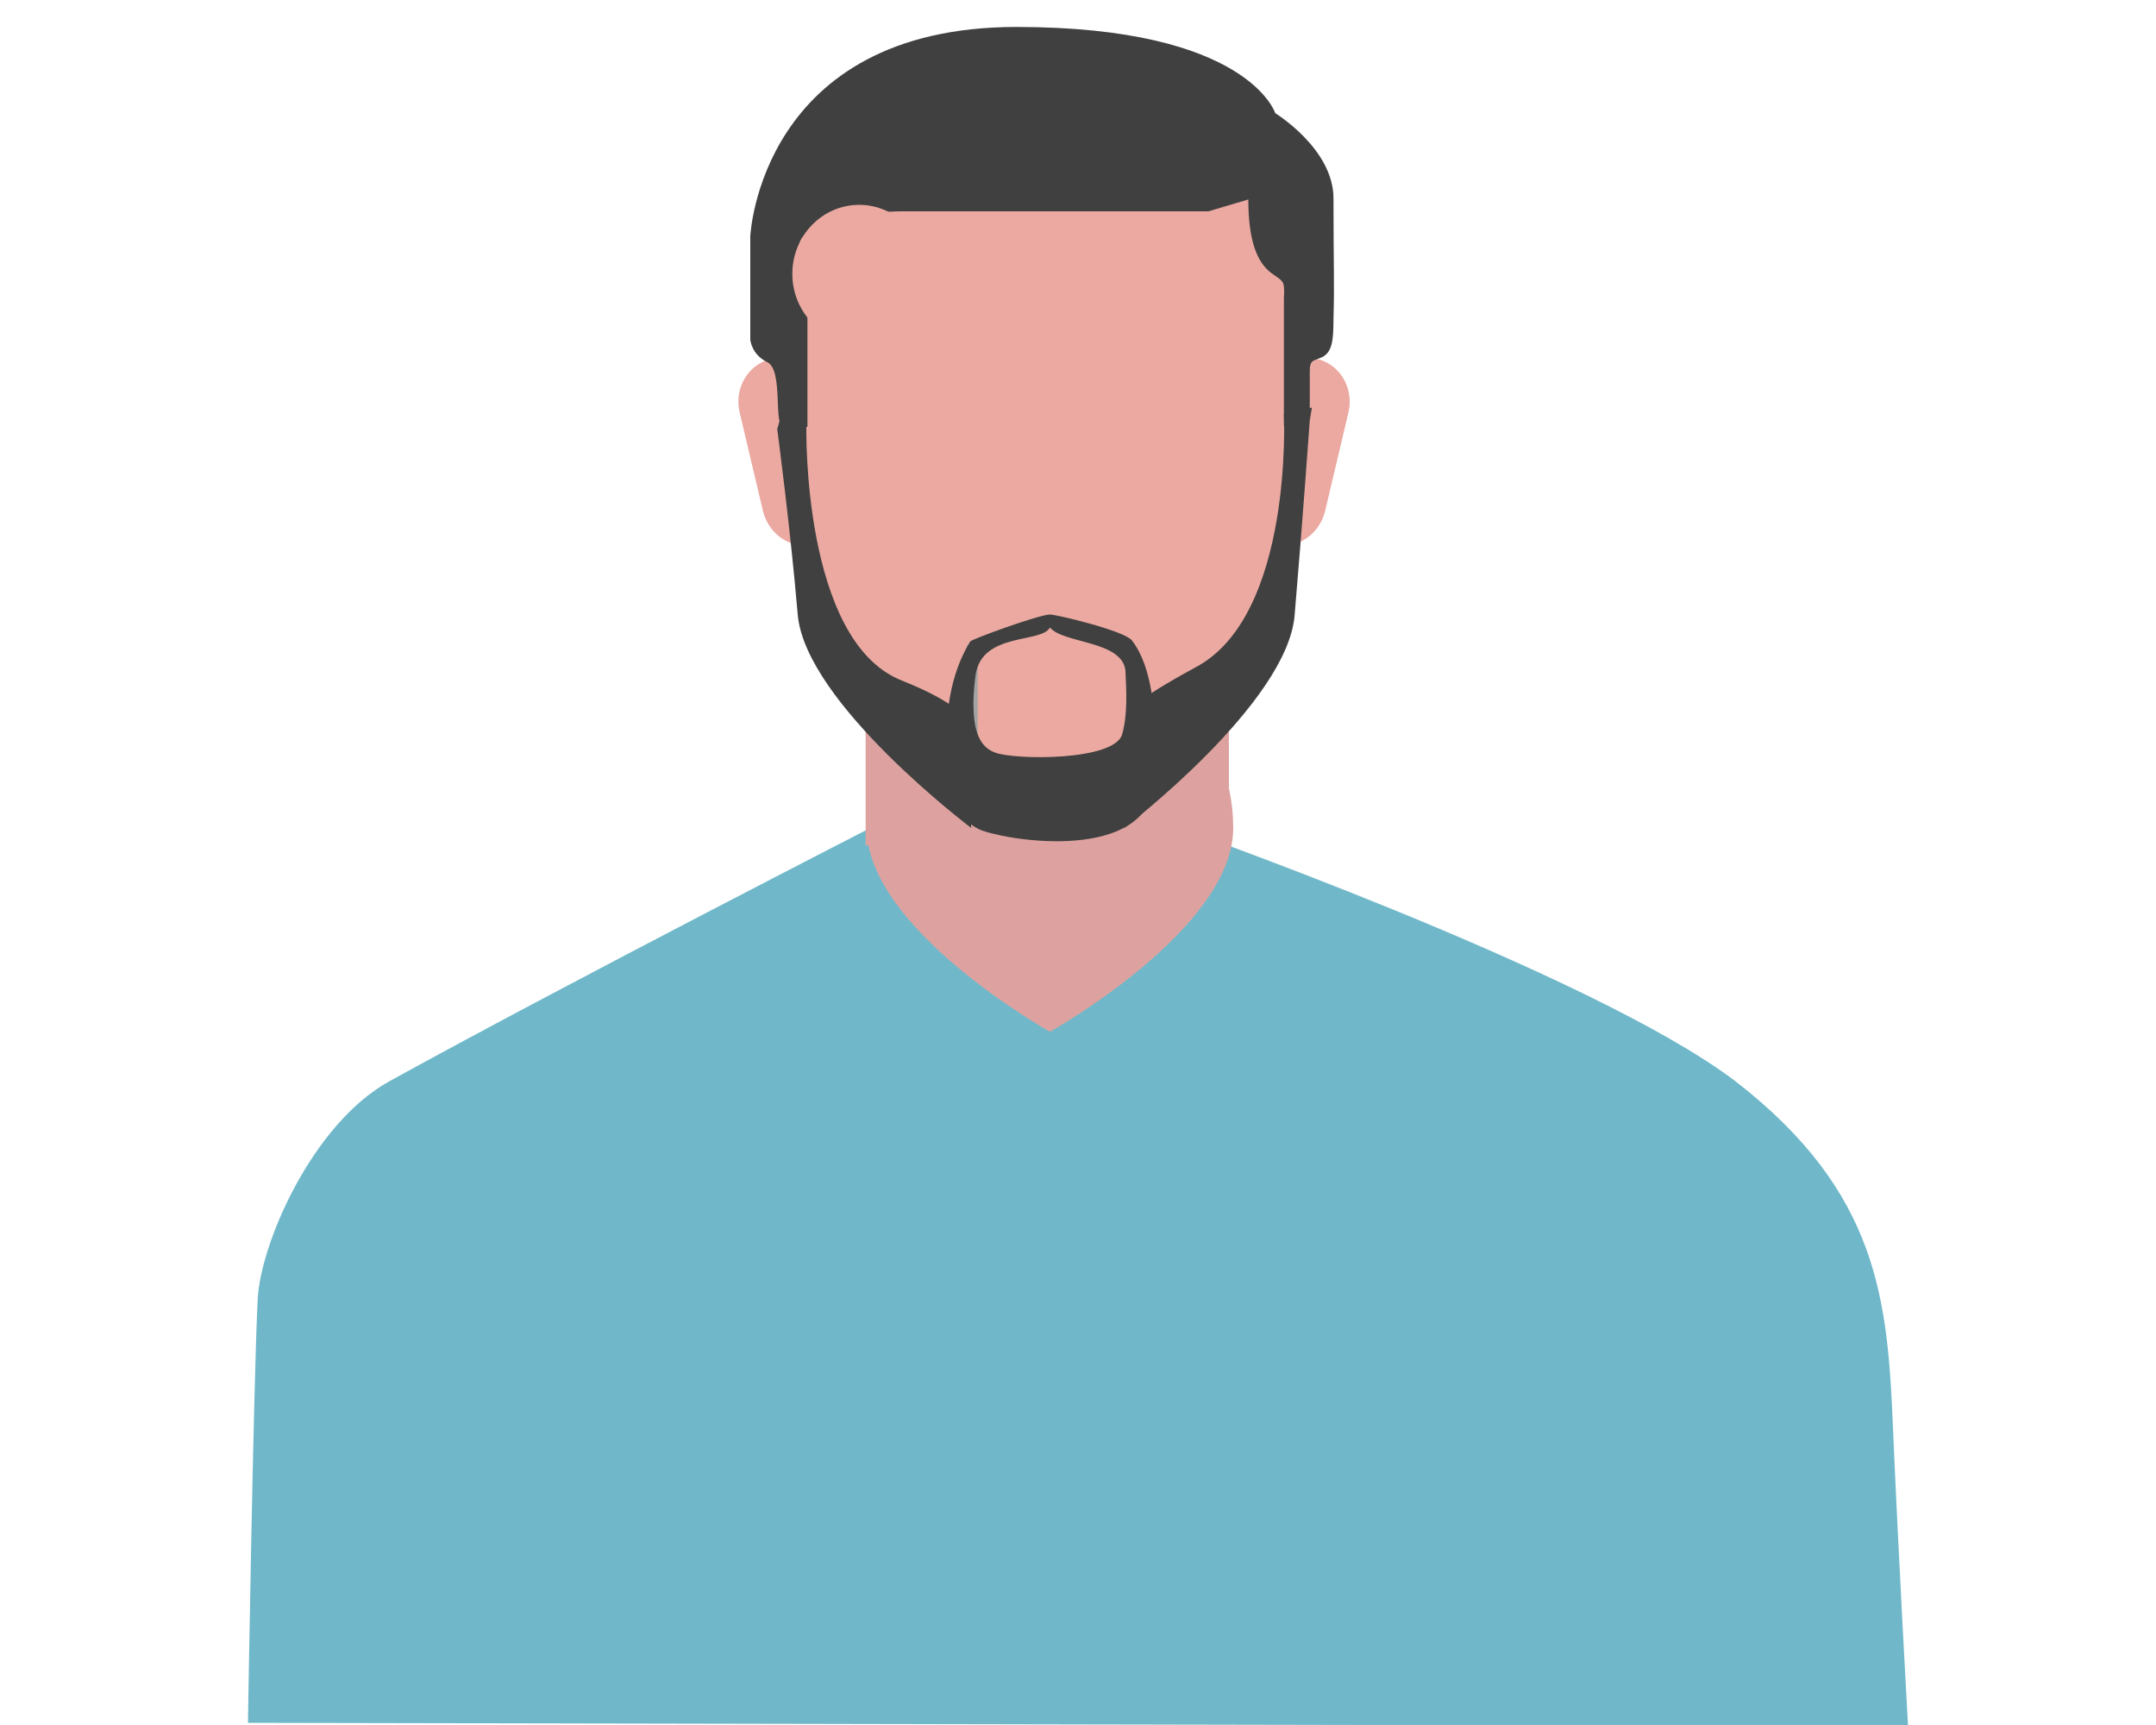 <?xml version="1.0" encoding="utf-8"?>
<!-- Generator: Adobe Illustrator 16.0.0, SVG Export Plug-In . SVG Version: 6.00 Build 0)  -->
<!DOCTYPE svg PUBLIC "-//W3C//DTD SVG 1.1//EN" "http://www.w3.org/Graphics/SVG/1.1/DTD/svg11.dtd">
<svg version="1.1" id="Layer_1" xmlns="http://www.w3.org/2000/svg" xmlns:xlink="http://www.w3.org/1999/xlink" x="0px" y="0px"
	 width="200px" height="160px" viewBox="0 0 200 160" enable-background="new 0 0 200 160" xml:space="preserve">
<g>
	<path fill="#70B8C9" d="M81.9,76.2c0,0-29.1,14.9-45.8,24.1c-7.2,4-12,15.2-12.2,20.3c-0.4,8.1-0.9,39.2-0.9,39.2l154,0.3
		c0,0-0.9-15.9-1.4-27.7c-0.5-11.8-1.3-21.8-14.6-32.1c-13.4-10.2-53.2-24.1-53.2-24.1H81.9z"/>
	<path fill="#DDA29F" d="M114.4,76.8c0,9.4-17,18.9-17,18.9s-17-9.5-17-18.9c0-9.4,7.6-17,17-17C106.8,59.8,114.4,67.4,114.4,76.8z"
		/>
	<path fill="#EBA9A1" d="M78.5,45.6c0.5,2.2-0.8,4.4-2.9,4.9l0,0c-2.1,0.5-4.2-0.8-4.8-3l-2.2-9.3c-0.5-2.2,0.8-4.4,2.9-4.9l0,0
		c2.1-0.5,4.2,0.8,4.8,3L78.5,45.6z"/>
	<path fill="#EBA9A1" d="M115.2,45.6c-0.5,2.2,0.8,4.4,2.9,4.9l0,0c2.1,0.5,4.2-0.8,4.8-3l2.2-9.3c0.5-2.2-0.8-4.4-2.9-4.9l0,0
		c-2.1-0.5-4.2,0.8-4.8,3L115.2,45.6z"/>
	<polygon fill="#DDA29F" points="80.3,49.4 80.3,78.4 114,78.4 114,52.9 114,49.4 	"/>
	<path fill="#EBA9A1" d="M120.2,54.4c0,10.2-14.4,21.2-15.1,21.2H90.2c-0.9,0-15.8-11-15.8-21.2l-1.7-27.6
		c0-10.2,6.7-18.5,16.6-18.5h14.8c9.9,0,17.9,8.3,17.9,18.5L120.2,54.4z"/>
	
		<line fill-rule="evenodd" clip-rule="evenodd" fill="none" stroke="#A5A4A4" stroke-miterlimit="10" x1="90.2" y1="59.8" x2="90.2" y2="70.3"/>
	<g>
		<g>
			<path fill-rule="evenodd" clip-rule="evenodd" fill="#3F403F" d="M87.7,70.5c0-4.3,0.4-7.9,2.3-11c0.1-0.2,6.4-2.5,7.4-2.5
				c0.6,0,6.9,1.5,7.6,2.4c1,1.3,1.5,3,1.8,4.7c0.5,3.2,0.5,4.7,0.4,7.9c-0.2,7.8-12.5,6.2-15.9,5.1C89,76.4,87.3,73.2,87.7,70.5z
				 M97.4,58.2c-0.8,1.5-6.3,0.4-6.9,4.4c-0.1,0.8-0.2,1.7-0.2,2.6c0,2,0.3,4,2,4.6c1.8,0.7,11.1,0.8,11.8-1.7
				c0.5-1.8,0.4-3.9,0.3-5.9C104.1,59.4,98.6,59.7,97.4,58.2z"/>
		</g>
		<path fill="#3F403F" d="M74.8,39.6c0,0-0.4,19.8,8.8,23.5c6.5,2.6,5.8,3.9,5.8,3.9l0.7,9.8c0,0-15.4-11.6-16.1-19.8
			c-0.7-8.2-1.9-17.2-1.9-17.2l0.4-1.4L74.8,39.6z"/>
		<path fill="#3F403F" d="M119.1,38.4c0,0,0.9,18.7-8.2,23.5c-6.1,3.3-5.8,3.9-5.8,3.9l-0.8,11c0,0,15.2-11.6,15.8-19.8
			c0.7-8.2,1.4-18,1.4-18l0.2-1.2L119.1,38.4z"/>
		<path fill="#3F403F" d="M69.6,31.5v-9.6l0,0c0,0,0.9-19.4,24.7-19.4c21.5,0,24,8,24,8s5.4,3.3,5.4,7.9c0,6.5,0.1,7.9,0,11.1
			c0,2-0.1,3.1-1,3.6c-0.8,0.4-1.2,0.2-1.2,1.3c0,0.9,0,3.9,0,4.1c0,0.7-2.4,1-2.4,1V27.6c0,0,0.1-1-0.1-1.4
			c-0.2-0.3-0.4-0.4-1.1-0.9c-1.3-1-2.1-3-2.1-6.8l-3.7,1.1h-11.9c0,0-13.8,0-16.4,0c-6.2,0-3.8,2.2-8.9,2.2c-1.9,0,0,7.6,0,7.6
			v10.2c0,0-1.9,0-2.2,0c-1,0,0-5.2-1.5-6C69.7,32.9,69.6,31.5,69.6,31.5z"/>
	</g>
	<ellipse fill="#EBA9A1" cx="79.7" cy="25.4" rx="6.2" ry="6.4"/>
</g>
</svg>

